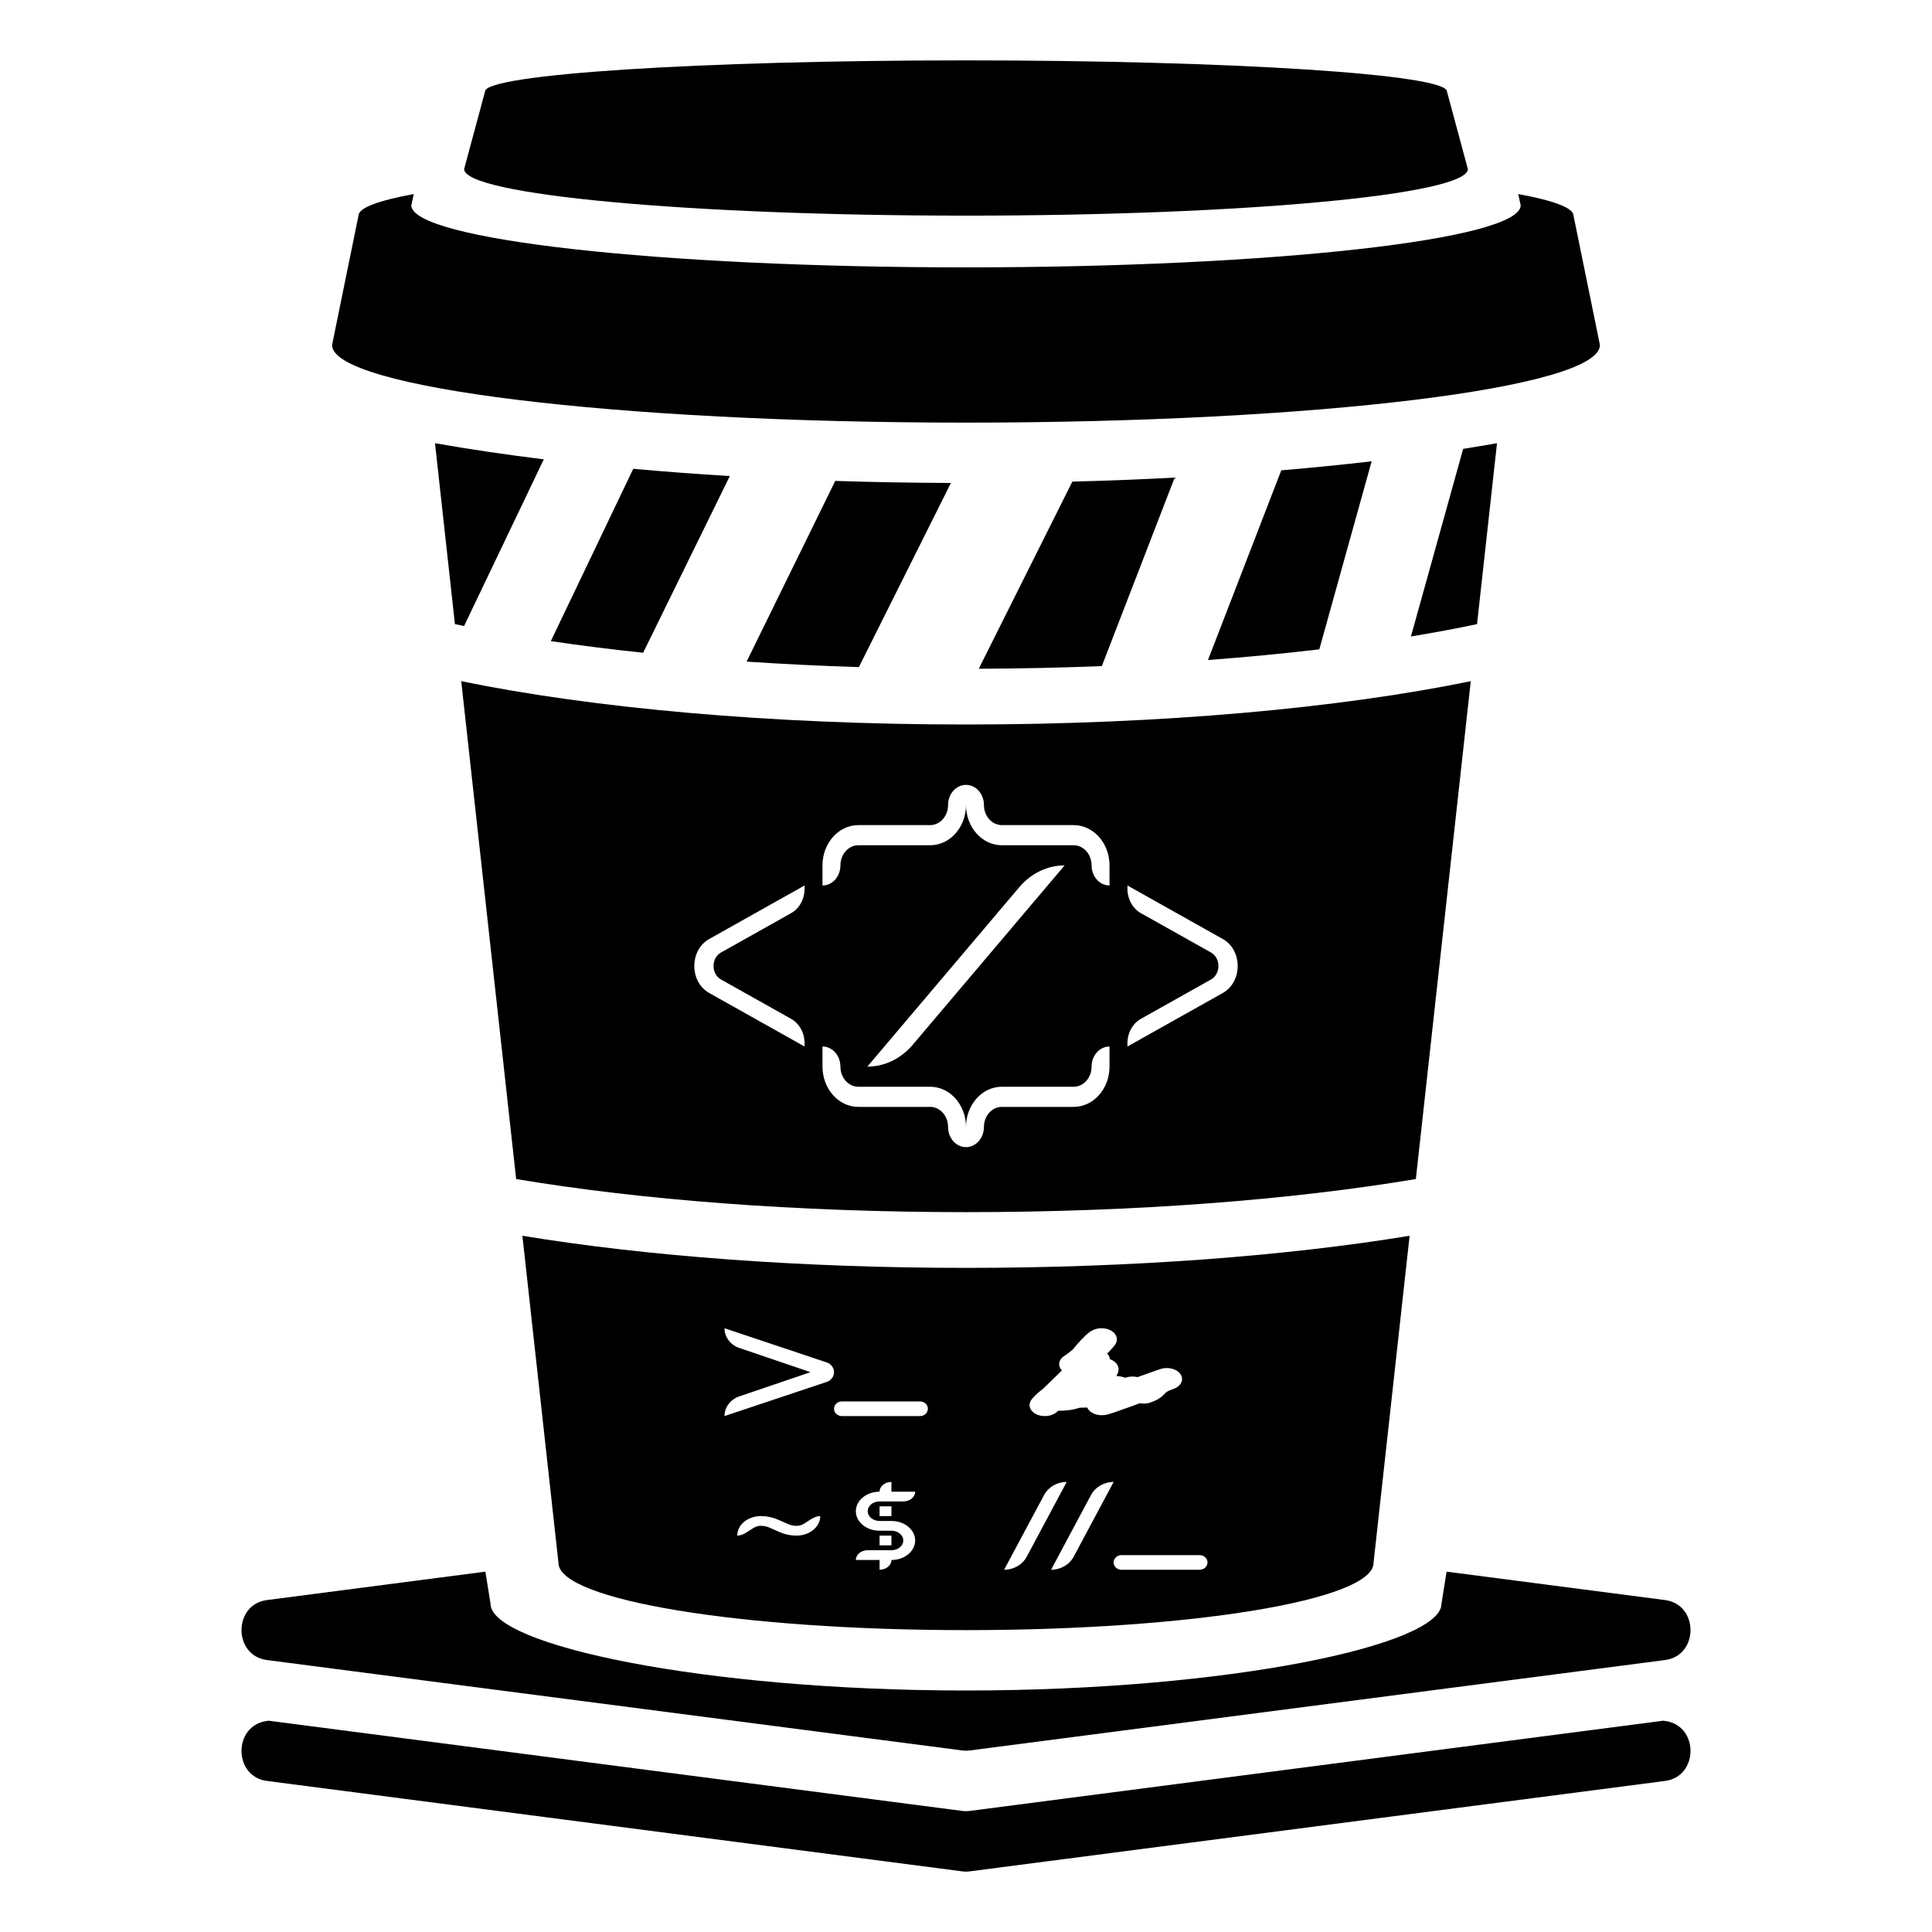 <svg width="64" height="64" viewBox="0 0 64 64" xmlns="http://www.w3.org/2000/svg">
<path d="M48.625 5.6C48.625 6.452 41.182 7.143 32 7.143C22.818 7.143 15.375 6.452 15.375 5.6L16.068 3.029C16.068 2.461 23.201 2 32 2C40.799 2 47.932 2.461 47.932 3.029L48.625 5.6Z"/>
<path d="M32 8.857C42.148 8.857 50.375 7.936 50.375 6.8L50.292 6.427C51.469 6.645 52.125 6.887 52.125 7.143L53 11.429C53 12.849 43.598 14 32 14C20.402 14 11 12.849 11 11.429L11.875 7.143C11.875 6.887 12.531 6.645 13.708 6.427L13.625 6.8C13.625 7.936 21.852 8.857 32 8.857Z"/>
<path d="M16.079 52.063L16.25 53.13C16.25 54.493 23.302 56 32 56C40.699 56 47.75 54.493 47.75 53.13L47.92 52.063L55.157 53.004C56.281 53.15 56.281 54.845 55.157 54.991L32.119 57.987C32.04 57.997 31.96 57.997 31.881 57.987L8.843 54.991C7.719 54.845 7.719 53.15 8.843 53.004L16.079 52.063Z"/>
<path d="M8.902 57.001L8.843 57.009C7.719 57.155 7.719 58.85 8.843 58.996L31.881 61.992C31.96 62.003 32.04 62.003 32.119 61.992L55.157 58.996C56.281 58.85 56.281 57.155 55.157 57.009L55.097 57.001L32.119 59.99C32.04 60 31.96 60 31.881 59.99L8.902 57.001Z"/>
<path fill-rule="evenodd" clip-rule="evenodd" d="M15.279 22.565L17.098 39.057C21.191 39.744 26.369 40.154 32 40.154C37.631 40.154 42.809 39.744 46.902 39.057L48.721 22.565C44.399 23.453 38.501 24 32 24C25.499 24 19.601 23.453 15.279 22.565ZM28.435 28H30.812C31.468 28 32 27.403 32 26.667C32 27.403 32.532 28 33.188 28H35.565C35.894 28 36.16 28.299 36.16 28.667C36.16 29.035 36.426 29.333 36.754 29.333V28.667C36.754 27.93 36.222 27.333 35.565 27.333H33.188C32.86 27.333 32.594 27.035 32.594 26.667C32.594 26.299 32.328 26 32 26C31.672 26 31.406 26.299 31.406 26.667C31.406 27.035 31.14 27.333 30.812 27.333H28.435C27.778 27.333 27.246 27.93 27.246 28.667V29.333C27.574 29.333 27.84 29.035 27.84 28.667C27.84 28.299 28.107 28 28.435 28ZM26.652 34.559V34.667L23.493 32.894C22.836 32.526 22.836 31.474 23.493 31.106L26.652 29.333V29.441C26.652 29.784 26.48 30.097 26.206 30.25L23.884 31.553C23.555 31.737 23.555 32.263 23.884 32.447L26.206 33.75C26.48 33.903 26.652 34.216 26.652 34.559ZM30.812 36H28.435C28.107 36 27.84 35.702 27.84 35.333C27.84 34.965 27.574 34.667 27.246 34.667V35.333C27.246 36.07 27.778 36.667 28.435 36.667H30.812C31.14 36.667 31.406 36.965 31.406 37.333C31.406 37.702 31.672 38 32 38C32.328 38 32.594 37.702 32.594 37.333C32.594 36.965 32.86 36.667 33.188 36.667H35.565C36.222 36.667 36.754 36.07 36.754 35.333V34.667C36.426 34.667 36.16 34.965 36.16 35.333C36.16 35.702 35.894 36 35.565 36H33.188C32.532 36 32 36.597 32 37.333C32 36.597 31.468 36 30.812 36ZM37.348 34.667V34.559C37.348 34.216 37.52 33.903 37.794 33.75L40.116 32.447C40.444 32.263 40.444 31.737 40.116 31.553L37.794 30.25C37.52 30.097 37.348 29.784 37.348 29.441V29.333L40.507 31.106C41.164 31.474 41.164 32.526 40.507 32.894L37.348 34.667ZM30.237 34.608L35.268 28.667C34.699 28.667 34.155 28.929 33.763 29.392L28.732 35.333C29.301 35.333 29.845 35.071 30.237 34.608Z"/>
<path fill-rule="evenodd" clip-rule="evenodd" d="M18.5 51.774L17.305 40.937C21.365 41.603 26.464 42 32 42C37.536 42 42.635 41.603 46.695 40.937L45.5 51.774C45.5 53.004 39.456 54 32 54C24.544 54 18.5 53.004 18.5 51.774ZM24 44L27.384 45.131C27.53 45.179 27.628 45.309 27.628 45.455C27.628 45.6 27.53 45.73 27.384 45.779L24 46.909C24 46.618 24.195 46.358 24.487 46.258L26.85 45.455L24.487 44.651C24.195 44.551 24 44.291 24 44ZM27.887 46.424C27.744 46.424 27.628 46.533 27.628 46.667C27.628 46.801 27.744 46.909 27.887 46.909H30.478C30.621 46.909 30.737 46.801 30.737 46.667C30.737 46.533 30.621 46.424 30.478 46.424H27.887ZM35.262 44.913C35.064 45.036 35.031 45.246 35.178 45.397L34.976 45.593C34.82 45.746 34.666 45.896 34.541 46.017C34.434 46.095 34.325 46.185 34.24 46.281L34.228 46.294L34.214 46.311C34.204 46.322 34.195 46.333 34.187 46.343L34.184 46.347L34.176 46.356L34.169 46.367L34.16 46.379L34.157 46.384L34.154 46.388L34.15 46.394C34.141 46.409 34.13 46.429 34.122 46.452L34.12 46.459C34.111 46.484 34.103 46.519 34.106 46.559C34.107 46.579 34.111 46.621 34.136 46.67C34.147 46.691 34.161 46.713 34.179 46.735C34.194 46.752 34.21 46.768 34.227 46.782C34.241 46.794 34.257 46.806 34.276 46.818C34.29 46.827 34.304 46.835 34.319 46.843C34.389 46.878 34.467 46.898 34.543 46.906C34.609 46.912 34.667 46.908 34.705 46.903L34.717 46.901L34.729 46.899L34.736 46.898C34.77 46.892 34.799 46.884 34.822 46.876L34.828 46.874C34.86 46.863 34.886 46.851 34.906 46.841C34.915 46.837 34.923 46.832 34.928 46.829C34.947 46.819 34.963 46.808 34.975 46.799L34.978 46.797C34.989 46.789 34.998 46.782 35.007 46.774C35.018 46.765 35.029 46.756 35.039 46.748L35.043 46.744L35.056 46.732C35.07 46.733 35.085 46.733 35.099 46.733C35.359 46.733 35.579 46.695 35.767 46.633C35.843 46.632 35.927 46.63 36.014 46.626L36.02 46.637C36.079 46.759 36.207 46.824 36.303 46.853C36.387 46.878 36.46 46.881 36.493 46.881C36.559 46.882 36.612 46.873 36.627 46.87C36.65 46.866 36.67 46.861 36.682 46.858C36.759 46.84 36.874 46.8 36.964 46.769C37.062 46.735 37.163 46.699 37.254 46.666C37.37 46.624 37.472 46.588 37.533 46.568C37.581 46.552 37.662 46.521 37.755 46.484C37.867 46.506 37.989 46.501 38.102 46.462C38.243 46.415 38.355 46.359 38.447 46.291C38.517 46.24 38.573 46.18 38.596 46.155L38.608 46.143C38.627 46.123 38.665 46.082 38.873 46.009C38.939 45.986 38.998 45.953 39.044 45.912C39.059 45.899 39.094 45.866 39.121 45.818C39.147 45.772 39.193 45.659 39.112 45.531C39.028 45.399 38.873 45.35 38.798 45.334C38.724 45.318 38.662 45.318 38.637 45.319C38.584 45.32 38.543 45.327 38.533 45.329L38.522 45.331C38.511 45.333 38.501 45.335 38.496 45.336C38.483 45.339 38.472 45.342 38.464 45.344L38.45 45.349C38.436 45.353 38.421 45.358 38.411 45.361C38.387 45.369 38.356 45.38 38.32 45.392C38.249 45.417 38.154 45.45 38.059 45.484C37.909 45.537 37.751 45.594 37.686 45.617L37.678 45.619C37.621 45.605 37.569 45.601 37.532 45.6C37.464 45.598 37.41 45.607 37.381 45.612C37.349 45.618 37.324 45.626 37.306 45.631L37.3 45.633L37.286 45.637C37.273 45.636 37.261 45.635 37.25 45.635C37.191 45.61 37.127 45.595 37.062 45.588C37.032 45.585 37.004 45.584 36.978 45.584C36.987 45.569 36.995 45.555 37.002 45.542C37.015 45.519 37.033 45.482 37.044 45.441C37.05 45.42 37.057 45.384 37.054 45.34C37.051 45.301 37.036 45.212 36.941 45.126C36.89 45.08 36.829 45.047 36.766 45.025C36.763 44.981 36.746 44.913 36.682 44.844L36.676 44.837C36.755 44.759 36.826 44.684 36.876 44.626C36.901 44.597 36.923 44.569 36.94 44.543C36.945 44.536 36.953 44.523 36.961 44.508C36.971 44.488 36.983 44.462 36.99 44.434L36.99 44.431C36.995 44.414 36.998 44.394 36.998 44.371C36.998 44.352 36.997 44.313 36.979 44.266C36.966 44.233 36.945 44.197 36.912 44.162C36.902 44.152 36.892 44.142 36.881 44.132L36.874 44.127L36.87 44.123L36.866 44.12L36.859 44.114C36.796 44.066 36.717 44.032 36.632 44.014L36.627 44.013C36.551 43.999 36.482 43.998 36.432 44.002L36.418 44.003C36.386 44.007 36.358 44.012 36.334 44.017C36.301 44.025 36.273 44.034 36.25 44.042L36.246 44.044C36.218 44.054 36.195 44.066 36.176 44.076C36.159 44.085 36.145 44.093 36.135 44.099L36.123 44.107C36.089 44.129 36.056 44.155 36.028 44.179C36.009 44.195 35.991 44.211 35.977 44.224L35.972 44.228C35.928 44.27 35.879 44.319 35.829 44.371C35.734 44.47 35.628 44.589 35.535 44.706C35.435 44.791 35.339 44.865 35.262 44.913ZM34.013 51.566C33.871 51.832 33.581 52 33.263 52L34.586 49.525C34.728 49.259 35.018 49.091 35.336 49.091L34.013 51.566ZM34.818 52C35.135 52 35.426 51.832 35.568 51.566L36.891 49.091C36.573 49.091 36.283 49.259 36.141 49.525L34.818 52ZM36.891 51.758C36.891 51.624 37.007 51.515 37.15 51.515H39.741C39.884 51.515 40 51.624 40 51.758C40 51.892 39.884 52 39.741 52H37.15C37.007 52 36.891 51.892 36.891 51.758ZM30.316 49.414C30.316 49.593 30.14 49.737 29.923 49.737H29.137C28.92 49.737 28.744 49.882 28.744 50.061C28.744 50.239 28.92 50.384 29.137 50.384H29.53C29.964 50.384 30.316 50.673 30.316 51.03C30.316 51.387 29.964 51.677 29.53 51.677C29.53 51.855 29.354 52 29.137 52V51.677H28.351C28.351 51.498 28.527 51.353 28.744 51.353H29.53C29.747 51.353 29.923 51.209 29.923 51.03C29.923 50.852 29.747 50.707 29.53 50.707H29.137C28.703 50.707 28.351 50.418 28.351 50.061C28.351 49.704 28.703 49.414 29.137 49.414C29.137 49.236 29.313 49.091 29.53 49.091V49.414H30.316ZM29.137 50.869H29.53V51.192H29.137V50.869ZM29.137 49.899H29.53V50.222H29.137V49.899ZM24.835 50.695C24.706 50.781 24.575 50.869 24.421 50.869C24.421 50.512 24.773 50.222 25.207 50.222C25.401 50.222 25.591 50.261 25.762 50.336L26.109 50.488C26.194 50.526 26.289 50.545 26.386 50.545C26.464 50.545 26.537 50.527 26.598 50.494C26.652 50.466 26.704 50.431 26.758 50.395C26.886 50.31 27.018 50.222 27.172 50.222C27.172 50.579 26.82 50.869 26.386 50.869C26.192 50.869 26.002 50.83 25.831 50.755L25.484 50.602C25.399 50.565 25.304 50.545 25.207 50.545C25.129 50.545 25.056 50.564 24.995 50.597C24.941 50.625 24.889 50.66 24.835 50.695Z"/>
<path d="M28.451 22.099C27.176 22.059 25.934 21.997 24.732 21.917L27.669 15.931C28.918 15.971 30.198 15.994 31.5 15.999L28.451 22.099Z"/>
<path d="M24.176 15.77L21.305 21.623C20.238 21.511 19.217 21.382 18.247 21.238L20.977 15.53C22.008 15.623 23.076 15.703 24.176 15.77Z"/>
<path d="M18.014 15.216L15.373 20.738C15.271 20.717 15.171 20.697 15.07 20.675L14.41 14.682C15.525 14.879 16.731 15.058 18.014 15.216Z"/>
<path d="M35.523 15.954C36.679 15.924 37.81 15.88 38.913 15.821L36.5 22.065C35.176 22.118 33.814 22.148 32.423 22.153L35.523 15.954Z"/>
<path d="M40.016 21.864L42.444 15.58C43.479 15.493 44.479 15.393 45.438 15.281L43.704 21.51C42.532 21.649 41.299 21.768 40.016 21.864Z"/>
<path d="M46.739 21.084C47.508 20.957 48.239 20.821 48.929 20.675L49.59 14.682C49.226 14.746 48.852 14.809 48.469 14.869L46.739 21.084Z"/>
</svg>
